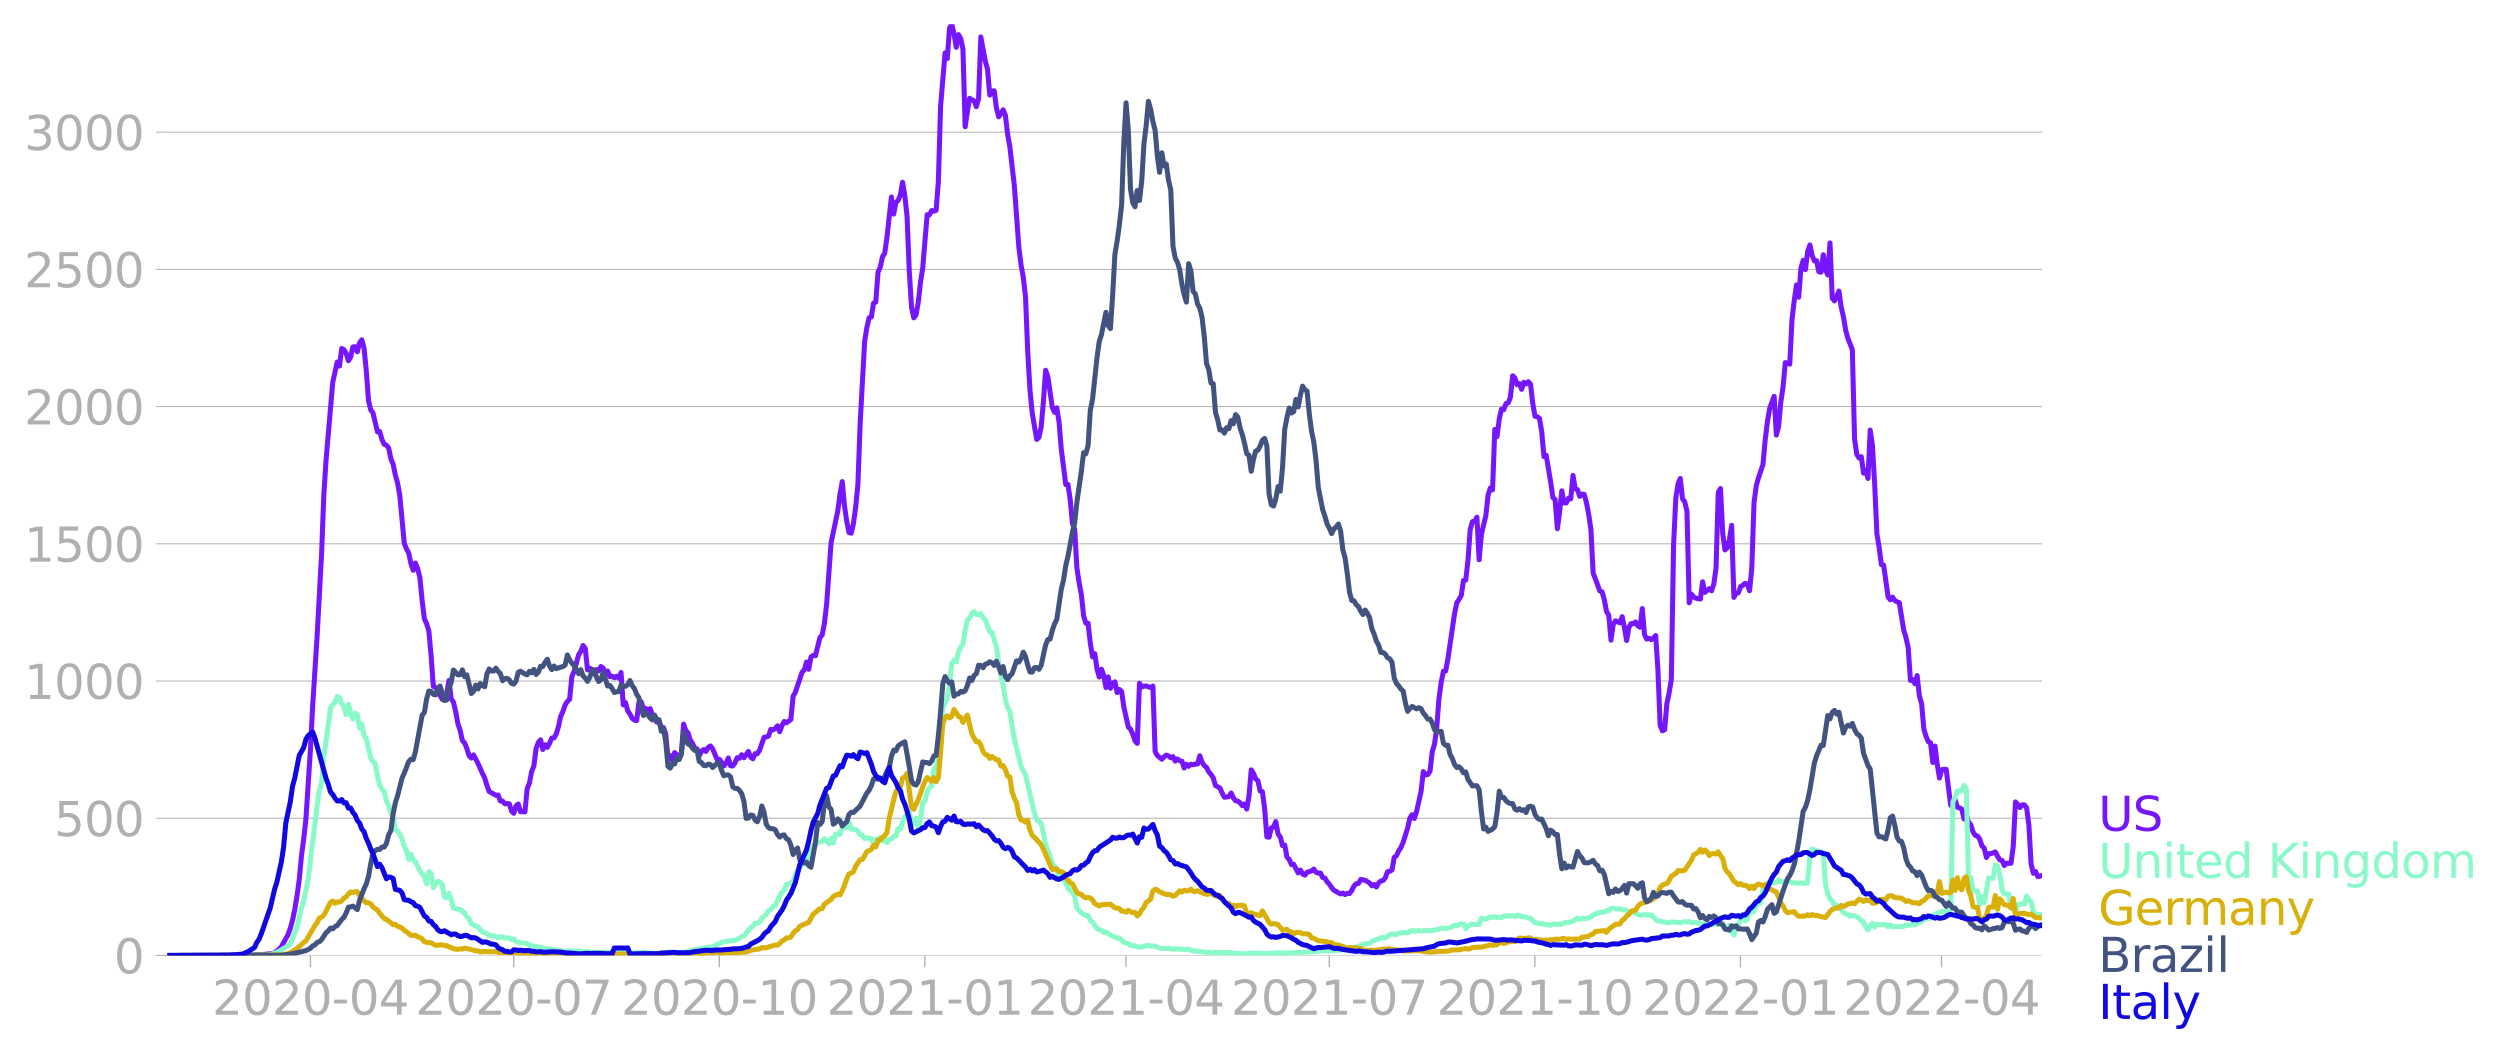 <svg xmlns:xlink="http://www.w3.org/1999/xlink" width="992.186" height="417.873" viewBox="0 0 744.14 313.405" xmlns="http://www.w3.org/2000/svg"><defs><style>*{stroke-linejoin:round;stroke-linecap:butt}</style></defs><g id="figure_1"><path d="M0 313.405h744.14V0H0v313.405z" style="fill:none" id="patch_1"/><g id="axes_1"><path d="M49.83 284.4h558V7.2h-558v277.2z" style="fill:none" id="patch_2"/><g id="matplotlib.axis_1"><g id="xtick_1"><g id="line2d_1"><defs><path id="m271f44bf1a" d="M0 0v3.5" style="stroke:#b0b0b0;stroke-width:.4"/></defs><use xlink:href="#m271f44bf1a" x="92.395" y="284.4" style="fill:#b0b0b0;stroke:#b0b0b0;stroke-width:.4"/></g><g style="fill:#b0b0b0" transform="matrix(.14 0 0 -.14 63.147 302.038)" id="text_1"><defs><path id="DejaVuSans-32" d="M1228 531h2203V0H469v531q359 372 979 998 621 627 780 809 303 340 423 576 121 236 121 464 0 372-261 606-261 235-680 235-297 0-627-103-329-103-704-313v638q381 153 712 231 332 78 607 78 725 0 1156-363 431-362 431-968 0-288-108-546-107-257-392-607-78-91-497-524-418-433-1181-1211z" transform="scale(.016)"/><path id="DejaVuSans-30" d="M2034 4250q-487 0-733-480-245-479-245-1442 0-959 245-1439 246-480 733-480 491 0 736 480 246 480 246 1439 0 963-246 1442-245 480-736 480zm0 500q785 0 1199-621 414-620 414-1801 0-1178-414-1799Q2819-91 2034-91q-784 0-1198 620-414 621-414 1799 0 1181 414 1801 414 621 1198 621z" transform="scale(.016)"/><path id="DejaVuSans-2d" d="M313 2009h1684v-512H313v512z" transform="scale(.016)"/><path id="DejaVuSans-34" d="M2419 4116 825 1625h1594v2491zm-166 550h794V1625h666v-525h-666V0h-628v1100H313v609l1940 2957z" transform="scale(.016)"/></defs><use xlink:href="#DejaVuSans-32"/><use xlink:href="#DejaVuSans-30" x="63.623"/><use xlink:href="#DejaVuSans-32" x="127.246"/><use xlink:href="#DejaVuSans-30" x="190.869"/><use xlink:href="#DejaVuSans-2d" x="254.492"/><use xlink:href="#DejaVuSans-30" x="290.576"/><use xlink:href="#DejaVuSans-34" x="354.199"/></g></g><g id="xtick_2"><use xlink:href="#m271f44bf1a" x="152.917" y="284.4" style="fill:#b0b0b0;stroke:#b0b0b0;stroke-width:.4" id="line2d_2"/><g style="fill:#b0b0b0" transform="matrix(.14 0 0 -.14 123.669 302.038)" id="text_2"><defs><path id="DejaVuSans-37" d="M525 4666h3000v-269L1831 0h-659l1594 4134H525v532z" transform="scale(.016)"/></defs><use xlink:href="#DejaVuSans-32"/><use xlink:href="#DejaVuSans-30" x="63.623"/><use xlink:href="#DejaVuSans-32" x="127.246"/><use xlink:href="#DejaVuSans-30" x="190.869"/><use xlink:href="#DejaVuSans-2d" x="254.492"/><use xlink:href="#DejaVuSans-30" x="290.576"/><use xlink:href="#DejaVuSans-37" x="354.199"/></g></g><g id="xtick_3"><use xlink:href="#m271f44bf1a" x="214.104" y="284.4" style="fill:#b0b0b0;stroke:#b0b0b0;stroke-width:.4" id="line2d_3"/><g style="fill:#b0b0b0" transform="matrix(.14 0 0 -.14 184.856 302.038)" id="text_3"><defs><path id="DejaVuSans-31" d="M794 531h1031v3560L703 3866v575l1116 225h631V531h1031V0H794v531z" transform="scale(.016)"/></defs><use xlink:href="#DejaVuSans-32"/><use xlink:href="#DejaVuSans-30" x="63.623"/><use xlink:href="#DejaVuSans-32" x="127.246"/><use xlink:href="#DejaVuSans-30" x="190.869"/><use xlink:href="#DejaVuSans-2d" x="254.492"/><use xlink:href="#DejaVuSans-31" x="290.576"/><use xlink:href="#DejaVuSans-30" x="354.199"/></g></g><g id="xtick_4"><use xlink:href="#m271f44bf1a" x="275.291" y="284.4" style="fill:#b0b0b0;stroke:#b0b0b0;stroke-width:.4" id="line2d_4"/><g style="fill:#b0b0b0" transform="matrix(.14 0 0 -.14 246.043 302.038)" id="text_4"><use xlink:href="#DejaVuSans-32"/><use xlink:href="#DejaVuSans-30" x="63.623"/><use xlink:href="#DejaVuSans-32" x="127.246"/><use xlink:href="#DejaVuSans-31" x="190.869"/><use xlink:href="#DejaVuSans-2d" x="254.492"/><use xlink:href="#DejaVuSans-30" x="290.576"/><use xlink:href="#DejaVuSans-31" x="354.199"/></g></g><g id="xtick_5"><use xlink:href="#m271f44bf1a" x="335.148" y="284.4" style="fill:#b0b0b0;stroke:#b0b0b0;stroke-width:.4" id="line2d_5"/><g style="fill:#b0b0b0" transform="matrix(.14 0 0 -.14 305.9 302.038)" id="text_5"><use xlink:href="#DejaVuSans-32"/><use xlink:href="#DejaVuSans-30" x="63.623"/><use xlink:href="#DejaVuSans-32" x="127.246"/><use xlink:href="#DejaVuSans-31" x="190.869"/><use xlink:href="#DejaVuSans-2d" x="254.492"/><use xlink:href="#DejaVuSans-30" x="290.576"/><use xlink:href="#DejaVuSans-34" x="354.199"/></g></g><g id="xtick_6"><use xlink:href="#m271f44bf1a" x="395.67" y="284.4" style="fill:#b0b0b0;stroke:#b0b0b0;stroke-width:.4" id="line2d_6"/><g style="fill:#b0b0b0" transform="matrix(.14 0 0 -.14 366.422 302.038)" id="text_6"><use xlink:href="#DejaVuSans-32"/><use xlink:href="#DejaVuSans-30" x="63.623"/><use xlink:href="#DejaVuSans-32" x="127.246"/><use xlink:href="#DejaVuSans-31" x="190.869"/><use xlink:href="#DejaVuSans-2d" x="254.492"/><use xlink:href="#DejaVuSans-30" x="290.576"/><use xlink:href="#DejaVuSans-37" x="354.199"/></g></g><g id="xtick_7"><use xlink:href="#m271f44bf1a" x="456.857" y="284.4" style="fill:#b0b0b0;stroke:#b0b0b0;stroke-width:.4" id="line2d_7"/><g style="fill:#b0b0b0" transform="matrix(.14 0 0 -.14 427.61 302.038)" id="text_7"><use xlink:href="#DejaVuSans-32"/><use xlink:href="#DejaVuSans-30" x="63.623"/><use xlink:href="#DejaVuSans-32" x="127.246"/><use xlink:href="#DejaVuSans-31" x="190.869"/><use xlink:href="#DejaVuSans-2d" x="254.492"/><use xlink:href="#DejaVuSans-31" x="290.576"/><use xlink:href="#DejaVuSans-30" x="354.199"/></g></g><g id="xtick_8"><use xlink:href="#m271f44bf1a" x="518.045" y="284.4" style="fill:#b0b0b0;stroke:#b0b0b0;stroke-width:.4" id="line2d_8"/><g style="fill:#b0b0b0" transform="matrix(.14 0 0 -.14 488.797 302.038)" id="text_8"><use xlink:href="#DejaVuSans-32"/><use xlink:href="#DejaVuSans-30" x="63.623"/><use xlink:href="#DejaVuSans-32" x="127.246"/><use xlink:href="#DejaVuSans-32" x="190.869"/><use xlink:href="#DejaVuSans-2d" x="254.492"/><use xlink:href="#DejaVuSans-30" x="290.576"/><use xlink:href="#DejaVuSans-31" x="354.199"/></g></g><g id="xtick_9"><use xlink:href="#m271f44bf1a" x="577.902" y="284.4" style="fill:#b0b0b0;stroke:#b0b0b0;stroke-width:.4" id="line2d_9"/><g style="fill:#b0b0b0" transform="matrix(.14 0 0 -.14 548.654 302.038)" id="text_9"><use xlink:href="#DejaVuSans-32"/><use xlink:href="#DejaVuSans-30" x="63.623"/><use xlink:href="#DejaVuSans-32" x="127.246"/><use xlink:href="#DejaVuSans-32" x="190.869"/><use xlink:href="#DejaVuSans-2d" x="254.492"/><use xlink:href="#DejaVuSans-30" x="290.576"/><use xlink:href="#DejaVuSans-34" x="354.199"/></g></g></g><g id="matplotlib.axis_2"><g id="ytick_1"><path d="M49.83 284.4h558" clip-path="url(#pe09ca290ab)" style="fill:none;stroke:#b0b0b0;stroke-width:.3;stroke-linecap:square" id="line2d_10"/><g id="line2d_11"><defs><path id="m34a48391fc" d="M0 0h-3.5" style="stroke:#b0b0b0;stroke-width:.3"/></defs><use xlink:href="#m34a48391fc" x="49.83" y="284.4" style="fill:#b0b0b0;stroke:#b0b0b0;stroke-width:.3"/></g><use xlink:href="#DejaVuSans-30" style="fill:#b0b0b0" transform="matrix(.14 0 0 -.14 33.922 289.719)" id="text_10"/></g><g id="ytick_2"><path d="M49.83 243.556h558" clip-path="url(#pe09ca290ab)" style="fill:none;stroke:#b0b0b0;stroke-width:.3;stroke-linecap:square" id="line2d_12"/><use xlink:href="#m34a48391fc" x="49.83" y="243.556" style="fill:#b0b0b0;stroke:#b0b0b0;stroke-width:.3" id="line2d_13"/><g style="fill:#b0b0b0" transform="matrix(.14 0 0 -.14 16.108 248.875)" id="text_11"><defs><path id="DejaVuSans-35" d="M691 4666h2478v-532H1269V2991q137 47 274 70 138 23 276 23 781 0 1237-428 457-428 457-1159 0-753-469-1171Q2575-91 1722-91q-294 0-599 50Q819 9 494 109v635q281-153 581-228t634-75q541 0 856 284 316 284 316 772 0 487-316 771-315 285-856 285-253 0-505-56-251-56-513-175v2344z" transform="scale(.016)"/></defs><use xlink:href="#DejaVuSans-35"/><use xlink:href="#DejaVuSans-30" x="63.623"/><use xlink:href="#DejaVuSans-30" x="127.246"/></g></g><g id="ytick_3"><path d="M49.83 202.713h558" clip-path="url(#pe09ca290ab)" style="fill:none;stroke:#b0b0b0;stroke-width:.3;stroke-linecap:square" id="line2d_14"/><use xlink:href="#m34a48391fc" x="49.83" y="202.713" style="fill:#b0b0b0;stroke:#b0b0b0;stroke-width:.3" id="line2d_15"/><g style="fill:#b0b0b0" transform="matrix(.14 0 0 -.14 7.2 208.032)" id="text_12"><use xlink:href="#DejaVuSans-31"/><use xlink:href="#DejaVuSans-30" x="63.623"/><use xlink:href="#DejaVuSans-30" x="127.246"/><use xlink:href="#DejaVuSans-30" x="190.869"/></g></g><g id="ytick_4"><path d="M49.83 161.87h558" clip-path="url(#pe09ca290ab)" style="fill:none;stroke:#b0b0b0;stroke-width:.3;stroke-linecap:square" id="line2d_16"/><use xlink:href="#m34a48391fc" x="49.83" y="161.869" style="fill:#b0b0b0;stroke:#b0b0b0;stroke-width:.3" id="line2d_17"/><g style="fill:#b0b0b0" transform="matrix(.14 0 0 -.14 7.2 167.188)" id="text_13"><use xlink:href="#DejaVuSans-31"/><use xlink:href="#DejaVuSans-35" x="63.623"/><use xlink:href="#DejaVuSans-30" x="127.246"/><use xlink:href="#DejaVuSans-30" x="190.869"/></g></g><g id="ytick_5"><path d="M49.83 121.025h558" clip-path="url(#pe09ca290ab)" style="fill:none;stroke:#b0b0b0;stroke-width:.3;stroke-linecap:square" id="line2d_18"/><use xlink:href="#m34a48391fc" x="49.83" y="121.025" style="fill:#b0b0b0;stroke:#b0b0b0;stroke-width:.3" id="line2d_19"/><g style="fill:#b0b0b0" transform="matrix(.14 0 0 -.14 7.2 126.344)" id="text_14"><use xlink:href="#DejaVuSans-32"/><use xlink:href="#DejaVuSans-30" x="63.623"/><use xlink:href="#DejaVuSans-30" x="127.246"/><use xlink:href="#DejaVuSans-30" x="190.869"/></g></g><g id="ytick_6"><path d="M49.83 80.182h558" clip-path="url(#pe09ca290ab)" style="fill:none;stroke:#b0b0b0;stroke-width:.3;stroke-linecap:square" id="line2d_20"/><use xlink:href="#m34a48391fc" x="49.83" y="80.182" style="fill:#b0b0b0;stroke:#b0b0b0;stroke-width:.3" id="line2d_21"/><g style="fill:#b0b0b0" transform="matrix(.14 0 0 -.14 7.2 85.5)" id="text_15"><use xlink:href="#DejaVuSans-32"/><use xlink:href="#DejaVuSans-35" x="63.623"/><use xlink:href="#DejaVuSans-30" x="127.246"/><use xlink:href="#DejaVuSans-30" x="190.869"/></g></g><g id="ytick_7"><path d="M49.83 39.338h558" clip-path="url(#pe09ca290ab)" style="fill:none;stroke:#b0b0b0;stroke-width:.3;stroke-linecap:square" id="line2d_22"/><use xlink:href="#m34a48391fc" x="49.83" y="39.338" style="fill:#b0b0b0;stroke:#b0b0b0;stroke-width:.3" id="line2d_23"/><g style="fill:#b0b0b0" transform="matrix(.14 0 0 -.14 7.2 44.657)" id="text_16"><defs><path id="DejaVuSans-33" d="M2597 2516q453-97 707-404 255-306 255-756 0-690-475-1069Q2609-91 1734-91q-293 0-604 58T488 141v609q262-153 574-231 313-78 654-78 593 0 904 234t311 681q0 413-289 645-289 233-804 233h-544v519h569q465 0 712 186t247 536q0 359-255 551-254 193-729 193-260 0-557-57-297-56-653-174v562q360 100 674 150t592 50q719 0 1137-327 419-326 419-882 0-388-222-655t-631-370z" transform="scale(.016)"/></defs><use xlink:href="#DejaVuSans-33"/><use xlink:href="#DejaVuSans-30" x="63.623"/><use xlink:href="#DejaVuSans-30" x="127.246"/><use xlink:href="#DejaVuSans-30" x="190.869"/></g></g></g><path d="m49.83 284.4 23.278-.082 3.325-.151 1.33-.012 1.33-.117 1.996-.21 1.33-.665 1.33-1.365 1.995-3.618.665-1.867.665-2.404.665-3.186.665-4.026.666-4.854.665-7.119.665-4.983.665-6.068 1.33-20.48.665-13 1.33-20.865 1.33-24.46.665-17.47.666-10.479 1.995-23.14 1.33-6.022.665 1.202.665-5.228.665.362.665 1.073.665 2.218.665-1.062.665-3.034.666-.105.665 1.528.665-2.695.665-.864.665 2.474.665 6.698.665 8.928.665 2.777.665.875 1.33 5.648.665-.105.665 2.37.666 1.423.665.268.665.817.665 3.221.665 1.599.665 3.232.665 2.37.665 3.768 1.33 14.226.665 1.657.665 1.237.665 3.139.666 1.984.665-2.16.665 1.681.665 2.708.665 6.826.665 5.38.665 1.435.665 2.206.665 7.27.665 9.196.665.28 1.996 3.594.665.233.665-2.065.665-3.781.665 5.461.665.98.665 2.766.665 3.665.665 1.925.665 3.058.665.735.665 1.622.665 2.194.666.676.665-.956 1.33 2.567 1.33 2.987.665 1.354.665 2.194.665 1.809 1.995 1.132.665-.082.666 1.774.665.046.665.794.665-.082.665.094.665 2.17.665.642.665-2.217.665-.549.665 2.276 1.33.035.665-6.874.666-1.645.665-3.466.665-1.645.665-5.24.665-1.774.665-.758.665 2.859.665-1.424.665.805.665-1.19.665-1.587.665-.058.665-1.132.666-2.218.665-3.057.665-1.435.665-2.008.665-.98.665-.677.665-6.745.665-1.505 1.33-4.936.665-1.086.665-1.727.665.876.666 6.395.665-.479.665.362.665 1.307.665-1.284.665.385.665-1.295.665.467.665 2.019.665-1.144.665 1.669.665-.164.665.514.666-.467.665.583.665-1.692.665 9.651.665-.7.665 2.486.665.933.665 1.284.665.537.665.128.665-5.531.665-.094.666 1.984.665-.012.665.724.665-.654.665 1.798 1.33 2.228.665-.28.665 1.868.665.058.665 1.902.665 7.025.665-.583.666 1.33.665-2.24.665.735.665.501.665-1.178.665-8.53.665 1.936.665.7.665 2.171.665.91.665 1.506.665.128.665 1.996.666-1.296.665-.478.665.548.665-1.19.665-.443.665.875 1.33 3.174.665-.07.665.875.665 1.109.665-.794.665-1.587.666 2.322.665.047.665-.922.665-1.54.665.163.665-1.038.665.91 1.33-1.89.665 1.715.665.467.665-1.518.665.012.666-1.038 1.33-3.851.665-.105.665-.257.665-1.996.665.152.665-.385.665-.817.665 1.739.665-1.762.665-1.272.665.408 1.33-1.027.666-6.908.665-1.167 1.995-5.928.665-.724.665-2.357.665 2.159.665-3.664.665-.467.665.116 1.33-5.45.666-.711.665-3.466.665-5.718 1.33-18.321 1.995-9.453.665-5.018.665-3.71.665 7.281.666 4.54.665 3.337.665.21.665-2.882.665-4.855.665-6.803.665-18.041 1.33-24.46.665-4.154.665-2.93.665-.244.665-4.096.666-.339.665-8.915.665-1.46.665-3.092.665-1.073.665-4.738 1.33-12.008.665 5.111.665-3.454.665-.607.665-1.657.665-3.746.666 4.015.665 6.138.665 16.536.665 10.479.665 3.174.665-.863.665-3.711.665-5.929.665-4.306 1.33-15.917.665.07.665-1.295.666.198.665-.268.665-8.53.665-22.477 1.33-15.847.665 1.692.665-9.067.665-1.167.665 2.812.665 4.073.665-3.77.666 1.156.665 3.15.665 23.107.665-4.645.665-3.84.665.48.665.314.665 1.716.665-2.334.665-18.426 1.33 7.188.665 2.392.666 7.726.665-1.214.665-.047.665 5.193.665 2.544.665-.91.665-1.167.665 1.622.665 5.602.665 3.839 1.33 11.494 1.33 18.193.666 5.415.665 3.63.665 5.857.665 16.396.665 11.32.665 6.873 1.33 7.866.665-.63.665-3.023.665-7.457.665-9.487.666 1.902 1.33 9.195.665 1.424.665-1.33.665 4.143.665 8.11 1.33 10.56h.665l.665 4.529.665 7.083.665 1.774.666 11.518.665 4.341.665 3.57.665 6.29.665 2.183.665.047.665 5.928.665 4.05.665-.946.665 4.586.665 2.37.665-2.323.665 1.797.666 3.64.665-3.127.665 3.35.665-1.506.665-.408.665 3.186.665-.91.665.594.665 4.587 1.33 5.998.665.618.665 1.517.666 1.96.665.771.665-17.901.665 1.12.665-.268.665-.024 1.33.444.665-.432.665 19.523.665 1.156 1.33 1.097.666-.712.665-.514.665.269.665.525.665-.327.665 1.319.665-.642.665.548.665.14.665 2.008.665-1.109.665.607.665-.607.666.152.665-.222.665-.012.665-2.45.665 1.902.665 1.027.665.548.665 1.319.665.758.665 1.016.665 2.275 1.33.759.666 1.517.665 1.225 1.33-.198.665-1.074.665 1.412.665.91.665.105.665.479.665.863.665-.478.665 1.494.665-3.805.666-7.853.665 1.015.665 1.68.665.537.665 3.058.665.198.665 5.018.665 8.414.665.116.665-2.8.665-.175.665-1.68.666 3.652.665.91.665 2.58.665-.141.665 3.594.665.677.665 1.54.665-.105 1.33 2.58.665-.852.665 1.155.665.373.666-.875 1.33-.408.665-.537.665.968.665.234.665-.012.665 1.319.665.198.665 1.109.665.688.665 1.05.665.747 1.996 1.097.665-.245.665.432.665-.373.665.07.665-.922.665-1.33.665-.677.665-.059.665-1.213 1.33.256 1.33.829.666.828.665-.385.665.736.665-1.214.665-.584.665-.14.665-.793.665-1.832.665-.129.665-.373.666-3.781.665-.478.665-1.436.665-1.015.665-1.54 1.33-4.237.665-2.964.665-1.015.665 1.132.665-2.065 1.33-5.94.666-5.94.665.98.665-.128.665-.946.665-5.881.665-2.124.665-4.773.665-8.81.665-4.82.665-3.384.665-.058.665-3.536 1.996-13.607.665-3.186.665-.98.665-1.202.665-4.446.665-.129.665-5.788.665-9.265.665-2.323.665-.14.665-1.19.665 12.662.666-7.586 1.33-5.566.665-6.127.665-2.065.665.525.665-17.971.665 2.1.665-5.228.665-2.894.665.152.665-1.809.665-.245.666-1.657.665-6.395.665.654.665 2.007.665-.315.665 1.703.665-2.1.665.49.665-.677.665.794.665 5.706.665 3.804.665.117.666.502.665 3.98.665 7.41.665-.42 1.33 7.958.665 4.645.665.606.665 8.66.665-4.937.665-6.337.665 3.595.665.011.666-1.4.665.175.665-6.955.665 3.956.665.268.665 1.996.665-.665.665.07.665 2.38.665 3.536.665 4.365.665 13.105 1.996 5.356.665.28.665 2.299.665 3.57.665 1.063.665 7.433.665-4.68.665-1.061 1.33.595.665-1.832.666 3.267.665 3.84.665-3.91.665-1.132.665.047.665-.548.665 1.167.665.42.665-5.555.665 7.772.665 1.295.665-.222.665.42.666-.49.665-.746.665 10.21.665 16.536.665 1.61.665-.314.665-7.784.665-3.14.665-4.037.665-39.945.665-14.062.665-4.19.665-1.645.666 6.069.665.875.665 2.836.665 27.236.665-2.59.665.84.665.397 1.33.245.665-5.146.665 3.162 1.33-1.12.666.642.665-2.008.665-4.726.665-22.604.665-1.085.665 13.42.665 4.831.665-.583.665-2.51.665-4.235.665 21.46.665-1.225.665-.129.666-1.878.665-.374.665-.56.665.152.665 2.03.665-6.593.665-19.652.665-4.948.665-2.439 1.33-3.909.665-7.352.665-5.38.666-3.99 1.33-3.606.665 11.54.665-2.52.665-7.363.665-4.435.665-7.247.665.082.665.374.665-13.304.665-5.636.665-4.645.666 3.653.665-8.659.665-2.31.665 2.777.665-5.333.665-2.03.665 3.15.665 1.575.665-.046.665 3.279.665.152.665-5.182.665 4.365.666 1.634.665-9.523.665 16.43.665.83.665-1.33.665-1.6.665 4.738.665 2.86.665 3.99.665 2.463 1.33 3.372.665 26.665.666 4.54.665 1.05.665-.397.665 4.901.665-.921.665 2.508.665-14.4.665 4.633.665 11.681.665 14.634.665 3.921.665 5.193.665.128 1.33 9.5.666.828.665-.805.665 1.027.665.385.665.233 1.33 8.204.665 2.182.665 3.07.665 9.72.666-.257.665 1.226.665-2.416.665 6.08.665 2.275.665 7.562.665 2.206.665 1.564.665.315.665 5.858.665-4.89.665 5.485.665 4.026.666-2.462.665-.129.665.012 1.33 10.654.665.49.665-2.077.665 2.218.665.186.665.397.665 2.917.665-1.19.665 2.077.666.829.665 2.1.665 1.062.665.164.665.922.665 2.03.665.654.665 2.8.665-1.132h.665l1.33-.525.665 1.342.666 1.039.665.152.665 1.528.665-.723.665.07.665-.047.665-4.936.665-13.304.665.747.665.934.665-.817.665.012.665.887.666 5.146.665 11.6.665 2.742.665-.537.665 1.529.665-.117.665-.303h0" clip-path="url(#pe09ca290ab)" style="fill:none;stroke:#7516fd;stroke-width:1.5;stroke-linecap:square" id="line2d_24"/><path d="m49.83 284.4 29.928-.105 2.66-.782 3.326-1.984.665-.618.665-1.529 1.33-3.396 1.33-5.73.666-2.065 1.33-6.477 2.66-21.834.665-4.55.665-2.253.665-8.215.666-4.178 1.33-9.896.665-1.027.665-.642.665-1.832.665.35.665 1.74.665.921.665 2.439.665-3.093.665 2.603.665 1.774.666-1.716.665.304.665 4.166.665-1.214.665 3.42.665.816 1.33 5.893.665 1.015.665.56.665 3.723.665 2.684.665 1.284.666.572.665 2.847.665 1.424.665 2.065.665 1.389.665 3.64.665.433.665 1.003.665 1.296.665 2.333.665 1.214.665 2.672.665-1.587.666 1.75.665.491 1.33 2.73.665.934.665.689.665 2.229.665-3.641.665.49.665 4.306.665-1.097.665-.805.665.21.666.77.665 3.723.665.21.665-1.377.665 1.96.665 2.474 1.33.315.665.07.665.455.665.63.665 1.05.665.643.666 1.482 1.33.735.665.21.665.875.665.63.665.105 1.33.969.665-.059.665.176 1.33.571.666-.373.665.082.665.361 1.33-.07.665.467.665-.117.665.677.665.327 2.66.35.666.467 1.33.292 1.33.291 1.33.129.665.361 2.66.246h.665l1.33.326.666.175 1.995-.105 1.33.129.665-.199 1.995.269 1.996.093.665.233.665-.21 1.995.21.665-.198.665.058 1.33-.07 1.996.012.665.175 1.33.047 1.33.245.665-.175 3.325-.14.666-.082 3.99.35 2.66-.023.665-.339 3.326.07.665-.07.665.059 1.995-.467 1.33-.362 1.33-.14 1.996-.502 1.33-.081.665-.024 1.33-.805.665-.222.665-.373 1.995-.42 1.996-.245.665-.245 1.995-1.109 1.995-2.275.665-.572.665-.805.665-.024.666-.35.665-1.143 1.33-1.226.665-1.027.665-.28.665-.98.665-.257 1.33-2.859.665-1.062.665-.583.665-1.774.666-.128 1.33-.747.665-2.124 1.33-2.089.665-1.015.665.07.665-.689.665-1.575.665-1.214.665-2.159.665-.245.666-.571 1.33-.362.665-.782 1.33 1.494.665-1.576.665 1.424.665-2.696.665.082.665-.105.665-1.937.665.046.666-.105.665-1.622.665 2.148 1.33.105.665.548.665.98.665.187.665.957.665-.187.665.164.665.046.665 1.342.666-1.19.665.933.665-1.435.665 1.015.665-.513.665 1.085.665-.922.665-.186.665-.759.665-.175.665-2.159.665.21.665-2.159.666-1.563.665-.502.665-.957.665 3.77.665-.21.665-1.658.665 2.719.665-2.742.665-4.551.665-.502.665-2.743.665-1.26.665-.583.666-4.89.665-.747.665-2.345.665-8.344.665-6.897 1.33-2.742.665-4.283.665-6.115.665-1.015.665.502.665-3.046.666-1.33.665-.852.665-4.295.665-2.999.665-.502.665-1.342.665-.607.665.817.665.094.665-.28.665 1.167.665.665 1.33 3.5.666.246 1.33 4.352.665 4.715.665 3.77.665 2.73.665 4.376.665 2.51.665.863.665 4.644.665 3.734 1.996 8.157 1.33 2.521 1.995 8.647.665 2.638.665 2.042.665.502.665.641.665 2.93.665 3.465.666 1.53 1.33 3.99 1.33 1.716.665 2.392.665-.525.665.957.665 1.283.665 1.54.665.724.665.455.665 1.307.666 3.466 1.33 1.412 1.33.782.665.012.665 1.412.665.572 1.33 1.89 1.33.513.665.537.666-.023 1.33.875 1.995.934.665-.059 1.33 1.307 1.33.362.665.56.665.129.666-.059.665.409 1.995-.14.665-.35.665.035.665.151.665-.035.665.082 1.33.56 1.996.117.665-.117 1.33.339.665-.082 1.33.035.665-.012.665.187 1.33-.163 1.33.583 1.33.035 1.996.292 1.33.035.665.14.665-.047.665-.163.665.186 1.996-.035 1.33-.023 1.33.245 3.325.175 1.996-.198 2.66-.024.665.176 5.32-.269.666.129 1.995-.106 5.986-.303 1.33-.14 2.66-.222 1.995.094.665-.105 1.33.011 1.33-.233 1.33-.385.666-.035 1.33-.315.665.035 1.33-.35.665-.362 1.33-.374.666-.023.665-.152.665-.606 1.33-.467.665-.175.665-.479 1.33.059.665-.339.665-.63 1.33-.128.666.198.665-.432 1.33-.221 1.33.081 1.33-.677.665.234 1.33-.222.665.152 1.33-.129.666.105.665-.163.665.117.665-.28.665-.035 1.33-.397.665-.105.665.117.665-.164.665-.046 1.33-.782.666.163.665-.35 1.33-.222.665 1.436.665-.666.665-.431.665-.234.665.164.665-.082.665.035.666-1.855 1.33.303 1.33-.724.665.14.665-.186.665.268.665-.105.665.093.665-.396 1.33-.164.666.129.665-.199.665.385.665-.42.665.012.665.408.665-.023.665.117.665.315.665.093 1.33 1.284.665.058.666.245h.665l2.66.444.665-.385 1.33.198.665-.21.665.14.665-.42.665-.222.666.105 1.33-.42 1.33-.957.665.49.665-.42.665.152.665-.175.665.058 1.996-1.377.665-.07.665-.362 1.33-.058.665-.338.665-.094.665-.618.665-.07 1.33.268.665-.163.665.338.666.012.665.233.665.56 1.33-.046.665.116.665.572.665.175.665-.011.665-.164 1.33.117.665.023 1.996 1.786.665-.012 1.33.338 1.33.176.665-.28 2.66.245.666-.117.665-.234.665.129.665-.07.665.28 1.33-.035.665.07.665.35h1.33l1.33.198.666.059.665-.059.665-.256.665.268.665-.047.665-.315.665 1.354.665.513.665-1.155.665 1.786.665.968.665-2.17.665-.759.666-1.692.665-.817.665 1.167.665-.362.665-3.326.665 1.202.665-.303.665-1.879 1.33-.677.665-3.839.665-.7.665-1.214.666-.548.665.327.665.105.665-.199.665-.688.665.49.665.035 1.33-.257.665.128.665.432.665-.046.665.175.666-.105 1.33.128 1.33-.117.665-7.923.665-2.206 1.33.443.665.409 1.33.257.665 9.405.666 2.941.665 1.354.665.7.665 1.097.665.268.665.129 1.33 1.902 1.33.712.665.455.665-.257.665.058 1.33.759.666.7.665.455.665 1.494.665.863.665-1.237.665-.746.665 1.05.665-.794.665.14 1.996-.035.665.642.665-.56.665.584 1.995-.047.665.035.665-.14.665-.35.665.058.665-.152h1.33l2.66-1.4.666-.525h1.33l1.33-1.237.665-.198.665-.386.666-.221 1.995.093.665-.793.665-31.905.665-1.482.665-1.82h1.33l.665-1.611.665.98.665 26.712.666-.35.665 4.05h1.33l.665 4.06.665-2.275.665 1.68 1.33-7.235 1.33-.012.665-3.98.665.374.666 2.45.665 4.657.665 1.202 1.33.012.665 3.98.665.524.665.875.665-2.217.665-.14h1.33l.665-2.474.666 1.412.665.245.665 2.941.665.969 1.33-.024.665.63h0" clip-path="url(#pe09ca290ab)" style="fill:none;stroke:#89f9c9;stroke-width:1.5;stroke-linecap:square" id="line2d_25"/><path d="m49.83 284.4 30.594-.093 1.33-.024 1.995-.058 1.995-.327 1.995-1.097 1.33-.992 1.33-1.307.666-.408 2.66-4.61.665-.805.665-1.4.665-.304.665-.525 1.996-3.874.665-.35.665.642.665-.397.665.035.665-.362.665-.805.665-.385.665-.829.665-.641.665.186.666-.28.665.047.665 1.167 1.33 1.575.665.514h.665l.665.361.665.922 1.33.887.665.992 1.33 1.552.666.28.665.432 1.33 1.12.665-.105.665.56 1.33.514.665.747.665.397 1.33 1.073 1.33-.07.666.514.665.21.665.373.665.864.665.175 1.33.151 1.33.736 1.996-.164.665.234.665-.012.665.397.665.21.665.373 1.33.152.665-.128.665.058.665-.304 1.996.456 1.33.361.665.024.665.326.665-.14 3.99.07 1.33.28.666-.058 1.33.012 1.995.046 4.656.234h1.33l2.66.082 1.33.163 4.656.082 1.995-.129 4.655.129 1.996-.199 1.995-.081.665-.094 2.66.222.665-.07 1.33.082 7.982.081.665.07 3.325-.163 6.65.14 6.652-.198 1.33-.28 3.325-.164 1.33.163.665-.116h1.996l2.66-.024 1.33-.116.665-.012 1.33-.513 1.995-.35.666-.07.665-.397 1.33.081 1.33-.478 1.33-.362.665.059.665-.537.665-.689.665-.326.665-.63h.666l.665-.292.665-1.039.665-.77.665-.339.665-1.038 2.66-1.144 1.33-2.415 1.996-1.68.665.01.665-1.318 1.995-1.424.665-.886 1.33-.689.665.21.665-1.225.665-1.61.666-1.938.665-1.458.665-.234.665-.408.665-1.622 1.33-1.95.665-.07 1.33-2.345.665-.257.665-.408.665-1.202.666.455.665-1.937.665-.152.665-.77.665-.478.665-.899.665-4.224 1.33-5.52.665-2.404.665-1.027.665-.443.665-2.696.666-.117.665-1.213 1.33 10.07.665.619 1.33-2.836 1.33-3.839.665-1.645.665-1.12 1.33 1.05.666-1.074.665 1.284.665-1.237.665-7.41.665-8.718.665-1.785.665-.479.665.619.665-.479.665-2.03.665.875.665 1.202.666.233.665 1.506 1.33-2.17 1.33 5.659 1.33 2.299.665-.035.665 1.004.665 1.937.665.84.665.233.666.992.665-.583 1.33.98.665.082.665 1.808.665-.186.665 1.225.665 1.96.665.199.665 4.434.665 1.89.665 1.401.666 3.49.665 1.61.665.152.665.49.665-.549.665 2.953.665 1.54.665.56 1.995 2.194.665 1.319 1.996 4.68.665 1.411.665-.14.665.024.665.665.665.046.665.304.665 1.517 1.33 1.517.665.303 1.33 2.58.666.443.665.14.665.712.665.303.665-.152.665.199.665.595.665 1.097 1.33.677.665-.339 2.66-.175 1.33 1.085 1.331.187.665.817.665-.012.665.315.665-.571.665.431.665.257.666-.082.665 1.05.665-.571.665-1.225.665-.747.665-1.47.665-.42.665-.573.665-2.38.665-.514.665.152.665.572 1.996.828.665-.035.665.129.665.397.665-.21 1.33-1.4.665.373.665-.549.665.222.665-.059.665-.478.666.63.665.117.665-.28 1.33.653 1.33.42.665-.07.665-.198 1.33.724.665.198.665-.327.666 1.097 1.33 1.365.665-.116.665.723.665-.186.665.478.665-.42.665.082.665-.129.665.245.665 2.194.665.164.666-.374.665.397.665.082.665.303.665.082.665-1.4 1.33 2.263.665 1.237.665.479.665-.21 1.33.315 1.33 1.68 1.33-.268.666.653.665.14.665.549.665-.35.665-.129.665.129.665.35 1.33.023.666.187.665 1.003.665.14 1.33.7 2.66.292.665.35.665-.081.665.607 1.33.093.666.303.665.094.665.373.665.233.665-.221 1.995.058.665.233.665-.011.665.362.666.151 1.33.047.665-.093.665.105 2.66-.385 1.995-.094.665.245 2.66.187.666.222 1.995-.035 2.66-.082 2.66.443 1.33-.011 1.996-.257.665.07 1.33-.07h.665l1.33-.362 1.996-.058 1.995-.385.665.187.665-.14.665-.362 2.66-.094 1.996-.455.665-.245.665.152 1.33-.152.665-.56.665-.21.665.408.665-.21.665-.35.666-.011.665-.152.665.14 1.33-1.074 1.33.129.665.035.665-.234.665.047.665.56 1.33-.14.666.222 2.66.047.665-.152.665.011.665-.175 1.33.024.665-.187.665-.047.665.245.666-.116.665.081 1.995-.035.665.059.665-.595 1.995-.28.665-.467.665-.257.666-.688 2.66-.292.665.548.665-.933 1.995-1.447 1.33-.164.665-1.027.666-.49.665-.817.665-.431.665-1.004 1.33-.327.665-1.12.665-.677.665-.338.665-.117 1.995-.688 1.33-.992.666-1.016.665-1.82.665-.642.665-.338.665-.129.665-.922.665-1.295 1.33-.817.665-.875.665.117 1.33-.222 1.996-2.94.665-1.541 1.33-.852.665-.864.665.864.665-.665.665.548.665 1.12.666-.56.665-.035.665.129.665-.665.665 1.131.665.782.665 3 .665 1.073.665.584 1.33 2.17 1.33 1.039.666-.315.665.49.665.011.665.187.665.794.665-.7.665.688.665-.98.665-.362.665.187.665.396.665-.443.665 1.482.666-.257 1.33.735.665.257 1.33 3.198.665.957.665 1.353.665.654 1.995-.304.665.852.666.537 1.995-.093.665-.385.665.303.665-.35.665.28h.665l1.33.327 1.33.268 1.33-1.75.666-.654 1.33-.502.665.082.665-.77.665.292.665-.269.665-.443 1.33-.315.665.233 1.33-1.342.666.21.665.444.665-.467.665.187.665-.024.665.829.665-.024.665-.28.665-.758.665-.059 1.33.07.666-1.038.665-.152.665.094.665.49 1.995.14 1.33 1.003.665-.221 1.33.595 1.33.081.666.222.665-.7.665-.257 1.33-1.388 1.33-.082.665-.502.665-.222.665-3.454.666 3.513 1.33-.35.665.233.665-.105.665-3.734.665 3.057.665-3.758.665 2.988.665.607.665-3.373.665-.525.665 4.178.666 1.423.665 3.268.665.268.665.024.665 3.29.665.152.665-.163.665-.899.665-2.392.665-.128.665.058.665-3.466.665 4.061.666-3.092 1.33 1.75 1.33.234.665.746.665-2.812.665 4.738h.665l.665-.292 1.33-.058.665.257.666.116.665-.163 1.33 1.05 1.995.129h0" clip-path="url(#pe09ca290ab)" style="fill:none;stroke:#d8b009;stroke-width:1.5;stroke-linecap:square" id="line2d_26"/><path d="m49.83 284.4 33.919-.07 2.66-.327 3.326-.723 1.33-.339 1.33-.653.665-.77.665-.234.665-.782.665-.186.665-.642 1.33-2.03.666-.55.665-.84.665.222.665-.677.665-.315 1.33-1.785.665-.665.665-1.284.665-1.704.665-.105.665-.233 1.33 1.039.666-2.766 1.33-3.454.665-1.412.665-2.24.665-3.805.665-3.093.665-.793.665-.385.665.046.665-.711.666.011.665-1.062.665-2.567.665-1.272.665-4.913.665-3.384.665-2.066 1.33-5.263.665-1.505 1.33-3.42.665-.711.666.128.665-2.392 1.995-10.841.665-.794.665-4.037.665-2.358.665.094.665.887.665.175 1.33-2.65 1.33 4.307.666-.164.665-3.629.665-1.552.665-3.734 1.33 1.447.665-.058.665-1.424.665 2.007.665-.513 1.33 5.543.666-.654.665-1.844.665 1.156.665-1.622.665.618.665.338.665-3.839.665-1.459.665.596.665.023.665-.864.665.946.666.688.665 2.089.665-.572.665-.128.665.467.665 1.038.665.21.665-.922.665-2.567.665-.338 1.33.852.665.198.666-1.015.665.431.665-.992.665 1.494.665-.688.665-1.75.665.07.665-1.25.665-.898.665 2.042.665 1.027.665-1.062.665.782 1.33-.455.666-.163.665-.49.665-2.976.665 1.482.665.968.665.689 1.33 2.427.665-1.19.665 1.844.665.665.666.968.665-1.167.665-1.948.665-.28.665 2.123.665 1.33.665-.524.665-2.183 1.33 4.038.665-.187.665.91.665 1.214.666-.21.665-.082.665-1.843.665.245.665.058.665-.513.665-1.226.665 1.54.665.853.665 1.738.665.98.665 2.941.666 2.358.665-.806.665.63.665.887.665.619.665-1.459.665 1.377h.665l.665 3.42.665-.666.665 3.816.665 7.294.665.548.666-1.248.665.011.665-1.902.665.619.665-1.61.665-6.5.665 2.275.665 1.225.665.234.665 1.003.665.63.665-.093.665 3.36.666.35.665.864.665.07.665-.478.665.14.665.875 1.33-1.33.665.257.665 1.96.665 1.564.665-.222.665-.023.666.56.665 2.999.665.443h.665l.665.63.665.934.665 2.322.665 5.042.665-.082.665-.922.665.128.665 1.39.665.5.666-1.54.665-3.15.665 1.879.665 3.605.665.934.665.327.665.023.665.28.665 1.424.665.782.665-.537.665-.117.665 1.109.666.35.665 1.599.665 2.777.665-1.33.665-.607.665 3.524.665.747.665.152.665-.245.665 1.05.665.513 1.33-7.41.666-5.905.665.584.665-.829.665-5.601.665-2.1.665 3.302.665.735.665 4.4.665-.444.665-1.144.665.596.665 1.528.665-.7.666-.537.665-2.182.665-.642.665.047 1.995-1.926 1.33-2.59.665-1.249.665-.863.665-1.32.665-2.03.666-.093.665.198.665-.35.665.525.665-1.026.665-1.588.665-1.026.665-3.408.665-1.82.665.21.665-1.447.665-.56 1.33-.69 1.33 7.423.666 4.236.665.957.665.268.665-.957 1.33-5.928.665.152.665.035.665.303.665-.688.666-1.599.665-.163.665-5.859.665-7.141.665-8.356.665-2.089.665 1.237.665.736.665-.386.665 4.248.665-.63.665-.058.666-.712.665.175.665-.409.665-1.528.665-2.253.665.747.665-1.528.665-.514.665-2.497.665.058.665.689.665-1.062.665-.187.666-.548.665.315.665.782.665-1.237.665 1.598.665 1.89.665-1.913.665 2.976.665.922.665-1.144.665-.63 1.33-3.828.666.362.665-1.027.665-1.914.665 1.284.665 2.602.665 2.007.665.035.665-1.295.665-.07.665.548.665-1.166 1.33-6.115.666-1.587.665-.14.665-2.58.665-1.948.665-1.366 1.33-8.915.665-2.72.665-4.329.665-2.777 1.33-7.223.665-2.685.666-6.22 1.33-9.277.665-5.438.665.327.665-2.474.665-10.491.665-3.267 1.33-12.405.665-4.808.665-2.066 1.33-6.605.666 4.015.665.817.665-9.966.665-12.148.665-3.91.665-4.784.665-5.928.665-18.765.665-11.681.665 8.273.665 17.505.665 3.967.666 1.18.665-4.82.665 2.964.665-5.754.665-11.097.665-5.473.665-7.177.665 2.345.665 3.63.665 2.637.665 7.667.665 4.843.665-5.823.666 3.909.665-.525.665 4.784.665 2.894.665 16.805.665 3.442.665 1.296.665 2.193.665 4.388.665 3.104.665 2.16.665-11.449.665 2.113.666 6.138.665.793.665 2.976.665 1.19.665 2.813.665 5.788.665 7.877.665 1.844.665 4.014.665.163.665 8.566.665 2.217.665 3.023.666-.012.665.945.665-1.622.665.303.665-2.404.665.946.665-2.731.665.712.665 3.209.665 2.007.665 2.602.665 3.116.665.432.666 4.785.665-3.501.665-2.51.665-.28.665-1.213.665-1.75.665-.526.665 2.183.665 14.412.665 3.162.665.385.665-2.135.666-3.665.665 1.354.665-6.897.665-11.506.665-3.547.665-2.801.665 1.505.665-.432.665-3.617.665 2.229.665-3.49.665-2.695.665 1.038.666.456.665 6.791.665 5.1.665 3.22.665 5.462.665 8.029 1.33 6.733.665 1.926.665 2.345.665 1.237.665 1.54.665-1.388.666-.584.665-.875.665 2.09.665 5.589.665 2.392.665 4.715.665 5.578.665 2.404.665.081.665 1.167.665.572.665 1.377.665.969.666-1.319.665.98.665 1.33.665 3.268.665 1.587.665 2.077.665 1.144.665 2.217.665.024.665.501.665 1.05.665.316.665 1.05.666 4.738.665 1.54.665.747.665.945.665.607.665 3.513.665 2.509.665-.864.665-.583 1.33.723.665-.362.665.315.666 1.284.665.782.665 1.015h.665l.665 1.097.665 2.03.665.643 1.33-.106.665 3.513.665.654.665-.035.665 2.742.666 1.202.665 1.774.665.887.665-.21.665.641.665 1.156.665-.257.665 2.217 1.33 1.949.665-.105.665.082.665 1.143.666 6.465.665 5.228.665-.49.665 1.214 1.33-.689.665-.747.665-4.096.665-6.441.665 1.878.665-.023.665.969.665.595.666.222.665.058.665 1.587.665.397.665-.49.665.536.665-.21.665.829.665-1.68.665-.187.665.245.665 2.217.665 1.004.666.466.665-.116 1.33 2.847.665 2.1.665-1.633.665.443.665.876.665-.035.665 5.94.665 4.247.665-1.68.665 1.435.666-.572.665.269.665.058 1.33-4.633.665 1.237.665.7.665 1.342.665.105.665-.058.665-.28.665-.42.666 1.085.665.455.665 1.564.665-.163.665 1.213 1.33 5.788.665-.711.665.303.665-1.015.665.735.665-.199.665-.653.666-.922.665 2.264.665-2.79 1.33.013.665.583.665.759.665-1.26.665-.374.665 4.47.665 1.166.665-.361.665-.654.666-1.774.665 1.237.665-.186.665-.782.665-.234 1.33.28.665-.361.665.035.665 1.073 1.33 1.774.665.105.666-.163.665.758.665.327.665-.047.665.07.665 1.086.665-.129.665 1.015.665 1.728.665-.677.665.898.665.35.665-.992.666.315.665-.443.665.49.665 1.774.665-.035.665.408.665 1.249 1.33.315.665-1.284.665.339.665-.327.665.91.666-.023.665.14 1.33-.082.665 1.366.665 1.797 1.33-1.926.665-3.267.665-.502.665.467.665-1.564.665-2.205 1.33-1.4.666 2.566.665-.42 1.995-6.231 1.33-3.641.665-.992.665-1.342.665-1.96.665-3.105.666-3.757 1.33-8.928.665-1.178.665-2.019.665-3.197 1.33-7.982.665-2.148 1.33-3.139.665.082 1.33-8.904.666.969.665-1.926.665-.572.665 1.074.665-.537 1.33 6.185.665-1.669.665-.642.665.28.665-.816.665 1.773.666 1.26.665.48.665.828.665 4.562 1.33 3.63.665 1.015 1.995 19.103.665 1.109.665-.07 1.33.7.666-2.8.665-3.513.665-.502.665 2.742.665 3.536.665 1.132.665.14.665 1.926.665 3.267.665 1.762.665.677.666 1.167.665.222.665 1.143.665-1.038.665.84 1.33 3.477.665 1.167.665-.081.665.373.665 1.506.665.233.665.712.666.14 1.33 1.855.665-1.073 1.33 1.54.665.058.665 1.097 1.33.105.665 1.132.665.596.665.361.666 1.272.665.444.665.782.665.186.665-.011.665.466.665-1.167.665.549.665.7 1.33-.42.665-.105.665-.222.666.245.665-.256.665-1.564.665-.397.665.233.665-.151.665.607.665 2.077.665-.269.665-.116.665.606.665.036.665.396.666-1.237.665-.723.665.151.665.666.665-.666.665-.385.665-.163h0" clip-path="url(#pe09ca290ab)" style="fill:none;stroke:#42537f;stroke-width:1.5;stroke-linecap:square" id="line2d_27"/><path d="m49.83 284.4 17.957-.082 3.99-.28.666-.163 1.33-.584 1.995-1.272.665-1.493.665-.922.665-1.646 2.66-7.655 1.33-5.683.666-2.066 1.33-6.033.665-4.4.665-7.211 1.33-6.243.665-4.645.665-2.427 1.33-6.733 1.33-2.346.666-2.462.665-1.097 1.33-1.074.665 1.786 3.326 12.054.665 1.75.665 2.288.665.724.665 1.097.665.816.665.024.665-.42.665.992.665-.059.665 1.599.665-.023.665 1.307.666.793.665 1.646.665.711.665 1.81.665.781.665 2.019.665 1.412.665 1.774.665 1.33 1.33 3.851.665-.689.665 1.004 1.33 3.314.666-.537.665.129.665.303.665 3.268 1.33.291.665.747.665 2.03.665.14.665.013.665.478.666.233.665.934.665.117.665.396 1.33 2.544.665.397.665 1.109.665.081.665.98.665.514.665 1.004.665.502.666.093.665-.292 1.995 1.179.665-.21.665.023.665.455.665.257.665-.058.665-.28h.665l1.33.746.666-.07.665.105 1.995 1.307.665-.151.665.105 1.33.571.665.035.665.187.665.864.666.373.665.199.665.478.665.023.665.199.665-.059.665-.606.665.046.665.175.665-.151.665.175 1.996-.035.665.21.665.035.665.163 1.33-.082.665.152.665.023 1.33-.081.665-.082 1.33.07 1.33.07 1.996.292.665-.024 1.995.176.665.081 2.66-.163.666.07 1.33-.082.665.07.665-.093 1.995.152h1.995l.665-1.693 1.996-.011 1.33.035.665-.07.665 1.809 3.325-.082 5.321-.012.665-.175 3.99-.21.666.117 3.99-.024.665-.21 3.99-.513 1.33.058.666.012.665-.117 1.995-.035 1.33-.128 1.33-.047.666-.14 1.33-.035 1.33-.117 1.33-.42.665-.14.665-.712 1.995-1.026.666-.397.665-.56.665-.98.665-.62.665-.42.665-1.213 1.33-1.482.665-1.54 1.33-1.856.665-1.26.665-1.704 1.33-2.007 1.33-3.256 1.33-5.344 1.996-4.365.665-2.649.665-3.162.665-2.428 1.33-2.602.666-2.509 1.995-5.006.665-.199 1.33-3.465.665-.187 1.33-2.894.665.361.665-1.972.666-1.493.665.07.665.245.665-.49.665.793.665.444.665-1.996.665.152.665.28.665-.269 1.33 3.443.665 2.159.666 1.237.665.618.665.152.665.934.665.431 1.33-4.586.665 2.38 1.33 2.136.665 1.54.665.888.665 2.544.666 1.482.665 2.077.665 2.509.665 3.407.665.549 1.995-.969.665-.583.665-.035.665-1.202.665-.49.665 1.132.666.116.665.315.665 1.646.665-1.844.665-1.389.665-.163.665-1.167 1.33.864.665-1.26.665 1.668.665.093.666-.186.665.828.665.152.665-.199 1.33.07.665-.151.665.91.665-.502 1.33 1.389.665.338.665-.058 1.33 1.505.666 1.062.665.49.665-.105.665.829.665 1.167.665.42.665-.385.665.257.665.898.665 1.634.665.35 2.66 2.719.666 1.004.665-.385.665.513.665-.373.665.7 1.33-.315.665-.234 1.33 1.05.666 1.11.665-.34.665.467.665.327.665.152 1.33-.7.665-.514.665-.315.665-.175.665-.84.665-.385.666.175.665-.397.665-.968.665-.117.665-.665.665-.42.665-1.47.665-1.156.665-.584.665-.07.665-.98 3.326-2.135.665-.829.665.245.665.035.665-.362.665.257.665-.082.665-.478.665-.28.665.047.665-.339 1.33 2.673.666-1.868.665.164.665-2.766.665.374.665-.059 1.33-1.365.665 1.844.665 1.248.665 3.373.665.397.666.933.665.49.665 1.004.665 1.225.665.234.665 1.015.665-.14.665.397 1.995.606 1.33 1.762.666 1.12.665.853.665.525 1.33 1.692.665.35.665.653 1.33.082 1.33 1.307.665.058.665.666.666.291.665 1.027 1.33 1.214.665.583.665 1.32.665.43.665-.42.665.13 1.33.594 1.33.735.666-.081.665 1.073.665.49 1.33.654 1.33 1.54.665 1.307.665.619.665.303.665-.081.665.198 1.33-.28.666-.339 1.33.106 1.33.63.665.455.665.292.665.595 1.33.677 1.33.28 1.33.63.666.315 1.33-.385.665.035 2.66-.269 1.33.537 1.33-.012 1.33.327 3.991.56.665-.105.665.047.665.163 1.33.035 1.996.21 1.33-.14.665.094.665-.047 1.33-.338.665.07 9.977-.77 1.33-.386 1.995-.385.665-.443.665-.292 1.995-.222.665-.233.665-.07 1.996.303 1.995-.373 2.66-.665.665-.024.665-.14 3.99.035 1.331.362 1.33-.058 1.33-.14 1.33.163.666-.093 3.325.35.665-.21 1.995.058.665.14h.665l.665.292 1.996.397.665.28.665.117.665.256.665-.245 1.995.117 1.33.035.665-.14.666.373.665.035.665-.116.665-.245 1.995.128.665-.292h.665l1.33.42 1.33-.361 1.33.093.666-.023 1.33.198 1.995-.467 1.33.07.665-.14.665-.315.666.035 1.33-.292.665-.256 3.325-.49.665.233.665.047.665-.117.665-.304 2.66-.315.666-.478 1.995-.023.665-.21.665-.012.665-.269.665.175.665.047.666-.315.665-.117.665.199.665-.082.665-.513 1.33-.514.665-.07.665-.245 1.33-1.015.665-.024 1.33-.676 1.33-.84.666-.199.665-.525 1.33-.49.665.186.665-.058.665-.572 1.33.257.665-.163.666.385.665-.607.665.023.665-.665.665-1.108.665-.49 1.33-1.646.665-.28.665-1.015.665-.409.665-.957 1.33-2.975.666-1.447.665-1.062.665-.7.665-1.634 1.33-1.587.665-.152.665-.292.665.245.665-.758.665-.397.665-.549 1.33-.105.666-.513.665-.093.665.035 1.33.851.665-.291.665-.642 1.33.093.665.269 1.33.268 1.33 2.194.666 1.237 1.995 1.284.665 1.237.665.058 1.33.432.665.583 1.33 1.704.666.303.665.829.665 1.412.665.49 1.33-.105.665 1.039.665.443.665.747.665-.198 1.33.886.666.899 1.995 1.82.665.63.665.467.665.222 1.33.058.665.222.665.094.665-.105.666.56.665-.082.665.117 1.33-.385.665-.63.665.221.665-.385.665.128 1.33.514.665-.199.665.269 1.33-.222 1.33-.77.666-.198 1.33.35 1.33.315.665.326.665.117.665.292 1.33-.058.666.128.665-.245.665.058 1.33.91.665-.583.665-.198.665-.806.665-.116.665.07 1.33-.385.666.221.665.409.665.805.665.152 1.33-.665.665-.082.665.397.665-.082 1.33.292 1.33.852.666-.059.665.432 1.33.21.665.257.665.116.665-.21h0" clip-path="url(#pe09ca290ab)" style="fill:none;stroke:#1007e1;stroke-width:1.5;stroke-linecap:square" id="line2d_28"/><g style="fill:#7516fd" transform="matrix(.14 0 0 -.14 624.57 247.294)" id="text_17"><defs><path id="DejaVuSans-55" d="M556 4666h635V1831q0-750 271-1080 272-329 882-329 606 0 878 329 272 330 272 1080v2835h634V1753q0-912-452-1378Q3225-91 2344-91q-885 0-1337 466-451 466-451 1378v2913z" transform="scale(.016)"/><path id="DejaVuSans-53" d="M3425 4513v-616q-359 172-678 256-319 85-616 85-515 0-795-200t-280-569q0-310 186-468 186-157 705-254l381-78q706-135 1042-474t336-907q0-679-455-1029Q2797-91 1919-91q-331 0-705 75-373 75-773 222v650q384-215 753-325 369-109 725-109 540 0 834 212 294 213 294 607 0 343-211 537t-692 291l-385 75q-706 140-1022 440-315 300-315 835 0 619 436 975t1201 356q329 0 669-60 341-59 697-177z" transform="scale(.016)"/></defs><use xlink:href="#DejaVuSans-55"/><use xlink:href="#DejaVuSans-53" x="73.193"/></g><g style="fill:#89f9c9" transform="matrix(.14 0 0 -.14 624.57 261.294)" id="text_18"><defs><path id="DejaVuSans-6e" d="M3513 2113V0h-575v2094q0 497-194 743-194 247-581 247-466 0-735-297-269-296-269-809V0H581v3500h578v-544q207 316 486 472 280 156 646 156 603 0 912-373 310-373 310-1098z" transform="scale(.016)"/><path id="DejaVuSans-69" d="M603 3500h575V0H603v3500zm0 1363h575v-729H603v729z" transform="scale(.016)"/><path id="DejaVuSans-74" d="M1172 4494v-994h1184v-447H1172V1153q0-428 117-550t477-122h590V0h-590q-666 0-919 248-253 249-253 905v1900H172v447h422v994h578z" transform="scale(.016)"/><path id="DejaVuSans-65" d="M3597 1894v-281H953q38-594 358-905t892-311q331 0 642 81t618 244V178Q3153 47 2828-22t-659-69q-838 0-1327 487-489 488-489 1320 0 859 464 1363 464 505 1252 505 706 0 1117-455 411-454 411-1235zm-575 169q-6 471-264 752-258 282-683 282-481 0-770-272t-333-766l2050 4z" transform="scale(.016)"/><path id="DejaVuSans-64" d="M2906 2969v1894h575V0h-575v525q-181-312-458-464-276-152-664-152-634 0-1033 506-398 507-398 1332t398 1331q399 506 1033 506 388 0 664-152 277-151 458-463zM947 1747q0-634 261-995t717-361q456 0 718 361 263 361 263 995t-263 995q-262 361-718 361t-717-361q-261-361-261-995z" transform="scale(.016)"/><path id="DejaVuSans-4b" d="M628 4666h631V2694l2094 1972h813L1850 2491 4331 0h-831L1259 2247V0H628v4666z" transform="scale(.016)"/><path id="DejaVuSans-67" d="M2906 1791q0 625-258 968-257 344-723 344-462 0-720-344-258-343-258-968 0-622 258-966t720-344q466 0 723 344 258 344 258 966zm575-1357q0-893-397-1329-396-436-1215-436-303 0-572 45t-522 139v559q253-137 500-202 247-66 503-66 566 0 847 295t281 892v285q-178-310-456-463T1784 0Q1141 0 747 490 353 981 353 1791q0 812 394 1302 394 491 1037 491 388 0 666-153t456-462v531h575V434z" transform="scale(.016)"/><path id="DejaVuSans-6f" d="M1959 3097q-462 0-731-361t-269-989q0-628 267-989 268-361 733-361 460 0 728 362 269 363 269 988 0 622-269 986-268 364-728 364zm0 487q750 0 1178-488 429-487 429-1349 0-859-429-1349Q2709-91 1959-91q-753 0-1180 489-426 490-426 1349 0 862 426 1349 427 488 1180 488z" transform="scale(.016)"/><path id="DejaVuSans-6d" d="M3328 2828q216 388 516 572t706 184q547 0 844-383 297-382 297-1088V0h-578v2094q0 503-179 746-178 244-543 244-447 0-707-297-259-296-259-809V0h-578v2094q0 506-178 748t-550 242q-441 0-701-298-259-298-259-808V0H581v3500h578v-544q197 322 472 475t653 153q382 0 649-194 267-193 395-562z" transform="scale(.016)"/></defs><use xlink:href="#DejaVuSans-55"/><use xlink:href="#DejaVuSans-6e" x="73.193"/><use xlink:href="#DejaVuSans-69" x="136.572"/><use xlink:href="#DejaVuSans-74" x="164.355"/><use xlink:href="#DejaVuSans-65" x="203.564"/><use xlink:href="#DejaVuSans-64" x="265.088"/><use xlink:href="#DejaVuSans-20" x="328.564"/><use xlink:href="#DejaVuSans-4b" x="360.352"/><use xlink:href="#DejaVuSans-69" x="425.928"/><use xlink:href="#DejaVuSans-6e" x="453.711"/><use xlink:href="#DejaVuSans-67" x="517.09"/><use xlink:href="#DejaVuSans-64" x="580.566"/><use xlink:href="#DejaVuSans-6f" x="644.043"/><use xlink:href="#DejaVuSans-6d" x="705.225"/></g><g style="fill:#d8b009" transform="matrix(.14 0 0 -.14 624.57 275.294)" id="text_19"><defs><path id="DejaVuSans-47" d="M3809 666v1253H2778v519h1656V434q-365-259-806-392-440-133-940-133-1094 0-1712 639-617 640-617 1780 0 1144 617 1783 618 639 1712 639 456 0 867-113 411-112 758-331v-672q-350 297-744 447t-828 150q-857 0-1287-478-429-478-429-1425 0-944 429-1422 430-478 1287-478 334 0 596 58 263 58 472 180z" transform="scale(.016)"/><path id="DejaVuSans-72" d="M2631 2963q-97 56-211 82-114 27-251 27-488 0-749-317t-261-911V0H581v3500h578v-544q182 319 472 473 291 155 707 155 59 0 131-8 72-7 159-23l3-590z" transform="scale(.016)"/><path id="DejaVuSans-61" d="M2194 1759q-697 0-966-159t-269-544q0-306 202-486 202-179 548-179 479 0 768 339t289 901v128h-572zm1147 238V0h-575v531q-197-318-491-470T1556-91q-537 0-855 302-317 302-317 808 0 590 395 890 396 300 1180 300h807v57q0 397-261 614t-733 217q-300 0-585-72-284-72-546-216v532q315 122 612 182 297 61 578 61 760 0 1135-394 375-393 375-1193z" transform="scale(.016)"/><path id="DejaVuSans-79" d="M2059-325q-243-625-475-815-231-191-618-191H506v481h338q237 0 368 113 132 112 291 531l103 262L191 3500h609L1894 763l1094 2737h609L2059-325z" transform="scale(.016)"/></defs><use xlink:href="#DejaVuSans-47"/><use xlink:href="#DejaVuSans-65" x="77.49"/><use xlink:href="#DejaVuSans-72" x="139.014"/><use xlink:href="#DejaVuSans-6d" x="178.377"/><use xlink:href="#DejaVuSans-61" x="275.789"/><use xlink:href="#DejaVuSans-6e" x="337.068"/><use xlink:href="#DejaVuSans-79" x="400.447"/></g><g style="fill:#42537f" transform="matrix(.14 0 0 -.14 624.57 289.294)" id="text_20"><defs><path id="DejaVuSans-42" d="M1259 2228V519h1013q509 0 754 211 246 211 246 645 0 438-246 645-245 208-754 208H1259zm0 1919V2741h935q462 0 688 173 227 174 227 530 0 353-227 528-226 175-688 175h-935zm-631 519h1613q722 0 1112-300 391-300 391-853 0-429-200-682t-588-315q466-100 724-418 258-317 258-792 0-625-425-966Q3088 0 2303 0H628v4666z" transform="scale(.016)"/><path id="DejaVuSans-7a" d="M353 3500h2731v-525L922 459h2162V0H275v525l2163 2516H353v459z" transform="scale(.016)"/><path id="DejaVuSans-6c" d="M603 4863h575V0H603v4863z" transform="scale(.016)"/></defs><use xlink:href="#DejaVuSans-42"/><use xlink:href="#DejaVuSans-72" x="68.604"/><use xlink:href="#DejaVuSans-61" x="109.717"/><use xlink:href="#DejaVuSans-7a" x="170.996"/><use xlink:href="#DejaVuSans-69" x="223.486"/><use xlink:href="#DejaVuSans-6c" x="251.27"/></g><g style="fill:#1007e1" transform="matrix(.14 0 0 -.14 624.57 303.294)" id="text_21"><defs><path id="DejaVuSans-49" d="M628 4666h631V0H628v4666z" transform="scale(.016)"/></defs><use xlink:href="#DejaVuSans-49"/><use xlink:href="#DejaVuSans-74" x="29.492"/><use xlink:href="#DejaVuSans-61" x="68.701"/><use xlink:href="#DejaVuSans-6c" x="129.98"/><use xlink:href="#DejaVuSans-79" x="157.764"/></g></g></g><defs><clipPath id="pe09ca290ab"><path d="M49.83 7.2h558v277.2h-558z"/></clipPath></defs></svg>